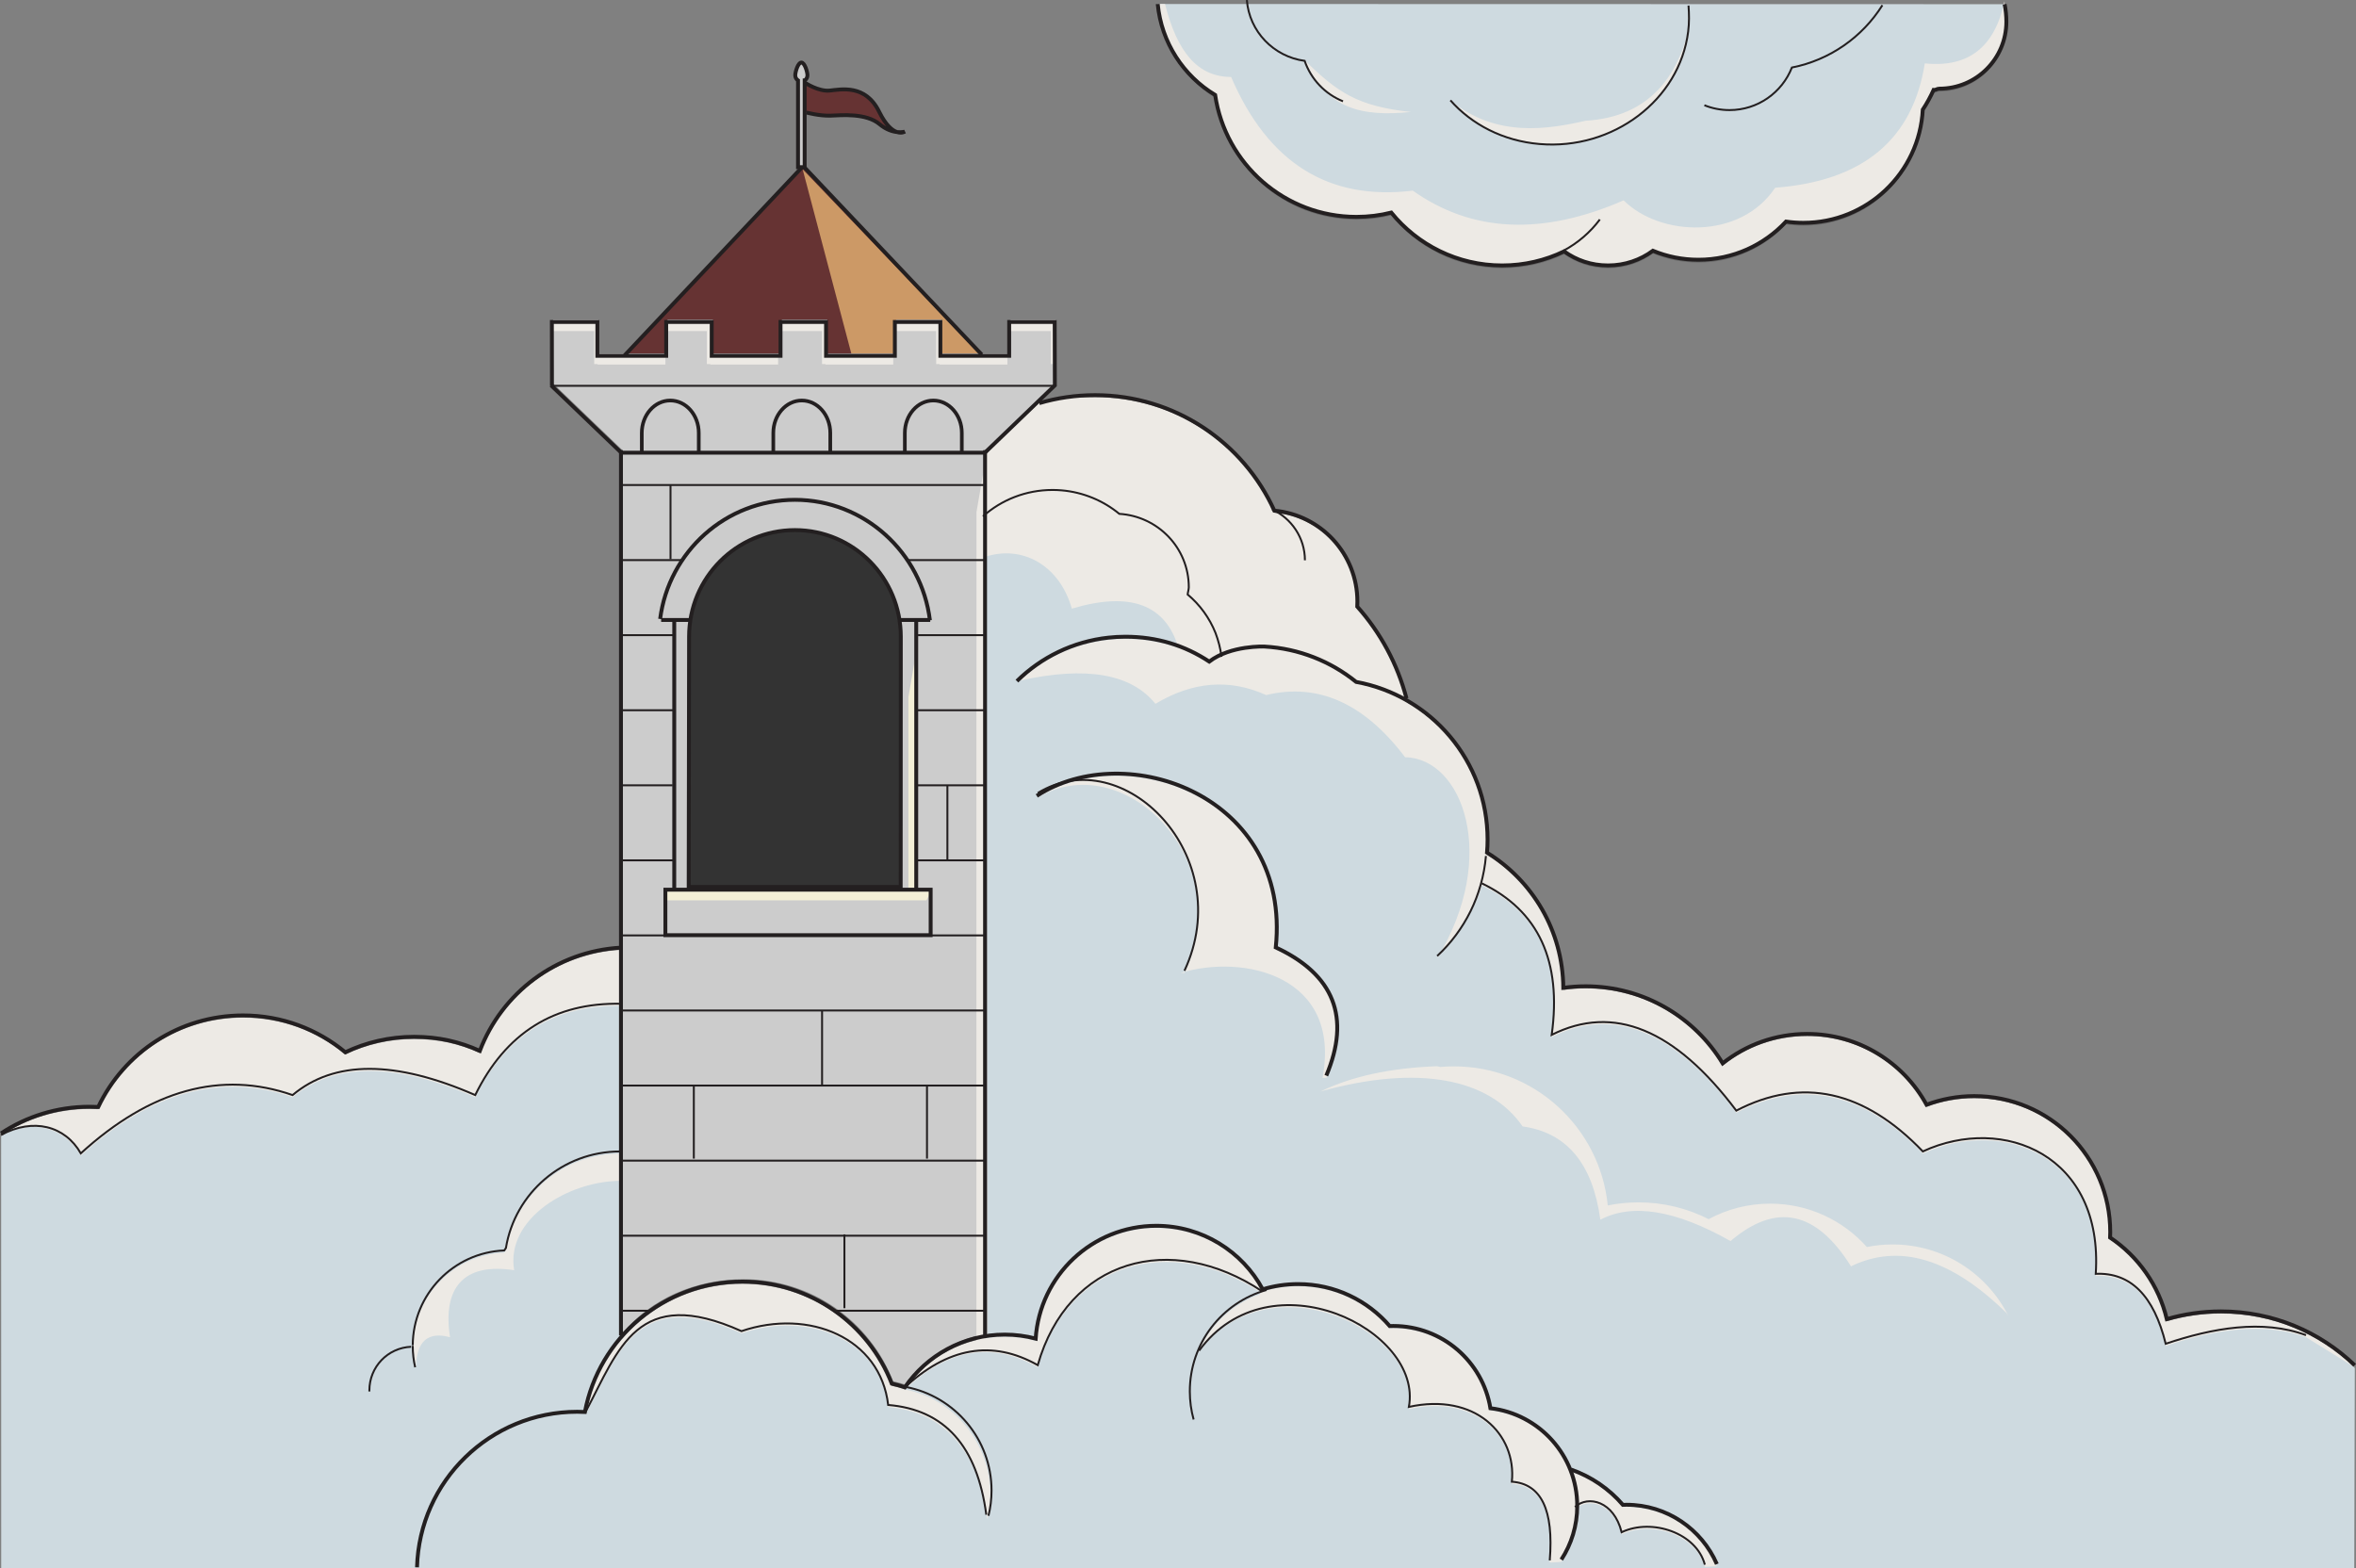 <?xml version="1.0" encoding="UTF-8"?>
<svg id="Layer_2" data-name="Layer 2" xmlns="http://www.w3.org/2000/svg" viewBox="0 0 606.26 403.56">
  <rect x="0" y="0" width="606.26" height="403.56" fill="#808080" stroke="none"/>
  <defs>
    <style>
      .cls-1 {
        stroke-width: .94px;
      }

      .cls-1, .cls-2, .cls-3 {
        fill: none;
        stroke: #231f20;
        stroke-miterlimit: 3.86;
      }

      .cls-4, .cls-5, .cls-6, .cls-7, .cls-8, .cls-9, .cls-10, .cls-11, .cls-12, .cls-13, .cls-14 {
        stroke-width: 0px;
      }

      .cls-4, .cls-7, .cls-11, .cls-12 {
        fill-rule: evenodd;
      }

      .cls-4, .cls-14 {
        fill: #edeae5;
      }

      .cls-5 {
        fill: #666;
      }

      .cls-6 {
        fill: #633;
      }

      .cls-2 {
        stroke-width: .5px;
      }

      .cls-7 {
        fill: #c96;
      }

      .cls-8, .cls-12 {
        fill: #cedae0;
      }

      .cls-9 {
        fill: #333;
      }

      .cls-10, .cls-11 {
        fill: #ccc;
      }

      .cls-13 {
        fill: #f3efd7;
      }
    </style>
  </defs>
  <g id="Layer_1-2" data-name="Layer 1">
    <path class="cls-5" d="m515.85,1.81c.29,1.31.45,3.13.45,4.48,0,9.53-7.72,17.25-17.25,17.25-.64,0-.85.39-1.47.32-.8,1.77-1.73,3.47-2.79,5.08-.86,16.23-14.29,29.12-30.73,29.12-1.51,0-3-.11-4.46-.32-5.62,6.04-13.64,9.82-22.54,9.82-4.15,0-8.1-.82-11.71-2.31-3.23,2.38-7.22,3.78-11.54,3.78s-8.13-1.34-11.32-3.62c-4.82,2.32-10.22,3.62-15.93,3.62-11.52,0-21.8-5.3-28.54-13.6-2.87.72-5.87,1.1-8.96,1.1-18.47,0-33.75-13.62-36.36-31.37-8.14-4.9-13.83-13.47-14.78-23.41l217.93.05h0Z"/>
    <path class="cls-12" d="m605.95,352.07c-8.92-8.59-21.04-13.86-34.39-13.86-4.84,0-9.52.69-13.95,1.99-2.06-8.7-7.38-16.15-14.59-20.99.02-.47.03-.94.03-1.42,0-19.33-15.67-34.99-34.99-34.99-4.32,0-8.46.78-12.28,2.22-5.94-10.86-17.47-18.22-30.72-18.22-8.22,0-15.77,2.83-21.74,7.57-7.24-11.89-20.32-19.83-35.26-19.83-1.95,0-3.87.14-5.75.4-.12-14.71-7.95-27.58-19.63-34.79.09-1.11.13-2.23.13-3.36,0-15.65-8.71-29.26-21.55-36.25-2.33-8.9-6.05-17.04-11.98-23.71.02-.43.03-.85.03-1.29,0-12.26-9.39-22.33-21.37-23.4-7.96-17.54-25.62-29.73-46.13-29.73-4.98,0-9.84,0-14.36,1.35l-14,13.47.04,227.57c-8.71,1.32-15.85,5.99-20.62,12.95-1.1-.37-2.23-.68-3.37-.93-6-15.37-20.95-26.26-38.44-26.26-12.4,0-23.52,5.47-31.08,14.13l-.17-99.85c-16.64.91-30.68,11.45-36.33,26.34-5.16-2.32-10.89-3.62-16.92-3.62-6.33,0-12.33,1.43-17.69,3.98-7.14-5.92-16.31-9.48-26.31-9.48-16.45,0-30.65,9.63-37.27,23.56-.74-.04-1.48-.06-2.23-.06-8.41,0-16.24,2.52-22.77,6.85l.02,111.15h605.5l.14-51.47v-.02Z"/>
    <path class="cls-8" d="m515.84,1.09c.29,1.31.45,3.13.45,4.48,0,9.53-7.72,17.25-17.25,17.25-.64,0-.85.39-1.47.32-.8,1.77-1.73,3.47-2.79,5.08-.86,16.23-14.29,29.12-30.73,29.12-1.51,0-3-.11-4.46-.32-5.62,6.04-13.64,9.82-22.54,9.82-4.15,0-8.1-.82-11.71-2.31-3.23,2.38-7.22,3.78-11.54,3.78s-8.13-1.34-11.32-3.62c-4.82,2.32-10.22,3.62-15.93,3.62-11.52,0-21.8-5.3-28.54-13.6-2.87.72-5.87,1.1-8.96,1.1-18.47,0-33.75-13.62-36.36-31.37-8.14-4.9-13.83-13.47-14.78-23.41l217.93.05h0Z"/>
    <path class="cls-4" d="m335.79,15.57c8.4,8.21,13.5,11.75,27.25,13.25-12.75,1.25-21.65-.75-27.25-13.25ZM515.84,1.09c.29,1.31.45,3.13.45,4.48,0,9.53-7.72,17.25-17.25,17.25-.64,0-.85.39-1.47.32-.8,1.77-1.73,3.47-2.79,5.08-.86,16.23-14.29,29.12-30.73,29.12-1.51,0-3-.11-4.46-.32-5.62,6.04-13.64,9.82-22.54,9.82-4.15,0-8.1-.82-11.71-2.31-3.23,2.38-7.22,3.78-11.54,3.78s-8.13-1.34-11.32-3.62c-4.82,2.32-10.22,3.62-15.93,3.62-11.52,0-21.8-5.3-28.54-13.6-2.87.72-5.87,1.1-8.96,1.1-18.47,0-33.75-13.62-36.36-31.37-8.14-4.9-13.83-13.47-14.78-23.41h1.88c3.14,12.48,8.48,18.76,17.01,18.78,9.52,22.13,25.1,31.88,46.75,29.25,15.24,10.79,33.32,11.63,54.25,2.5,9.44,9.38,30,10.25,39-3.25,22.57-1.71,35.41-12.37,38.5-32,11.19,1.17,18.03-4.17,20.5-16l.05.77h-.01Zm-81.34.34c.16,2.18.2,4.43-.09,6.71-2.21,17.6-19.35,30.55-38.27,28.92-9.38-.8-17.43-5.04-22.91-11.24,11.75,9.75,25.22,7.43,34.81,5.25,17-1,23.5-12.25,26.25-22.5,0,0,.21-7.14.21-7.14Z"/>
    <path class="cls-6" d="m252.43,91.11l-10.66.3v-8.71h-11.71v8.71h-17.71v-8.71h-11.71v8.71h-17.71v-8.71h-11.71v8.71h-10.93l46.17-48.84,45.97,48.54h0Zm-45.47-69.96s3.41,2.28,6.31,2c2.91-.29,9.22-1.71,12.73,5.43,1.75,3.56,3.4,4.85,4.61,5.25,1.22.13,2-.1,2-.1,0,0-.78.5-2,.1-1.19-.13-2.81-.62-4.52-2.04-3.46-2.87-9.69-2.3-12.55-2.18-2.87.11-6.23-.8-6.23-.8l-.35-7.64v-.02Z"/>
    <polygon class="cls-7" points="252.29 91.32 206.54 43.57 219.29 91.82 231.04 91.65 230.42 82.57 241.92 82.57 241.67 91.48 252.29 91.32"/>
    <path class="cls-11" d="m160.21,115.88l-17.84-17.14-.02-16.49h11.71v8.71h17.71v-8.71h11.71v8.71h17.71v-8.71h11.71v8.71h17.71v-8.71h11.71v8.71h17.71v-8.71h11.71l.05,16.31-18.01,17.32.41,227.32c-8.7,1.32-16.22,6.24-20.98,13.2-1.1-.37-2.23-.68-3.37-.93-6-15.37-20.95-26.26-38.44-26.26-12.56,0-23.68,5-31.25,13.86l.08-227.18h-.02Z"/>
    <polygon class="cls-13" points="236.01 166.32 236.01 228.82 233.76 228.82 233.76 175.44 233.77 175.44 233.77 179.34 236.01 166.32"/>
    <polygon class="cls-14" points="253.51 118.81 253.51 346.07 251.26 346.07 251.26 175.44 251.27 175.44 251.27 131.82 253.51 118.81"/>
    <polygon class="cls-13" points="238.4 231.7 171.23 231.7 171.23 229.45 181.77 229.45 181.77 229.46 239.54 229.46 238.4 231.7"/>
    <polygon class="cls-14" points="154.04 82.96 154.04 91.57 171.23 91.57 171.23 93.82 153.78 93.82 153.78 93.69 152.9 93.69 152.9 85.2 142.35 85.2 142.35 82.95 152.9 82.95 152.9 82.96 154.04 82.96"/>
    <polygon class="cls-14" points="183.04 82.96 183.04 91.57 200.23 91.57 200.23 93.82 182.78 93.82 182.78 93.69 181.9 93.69 181.9 85.2 171.35 85.2 171.35 82.95 181.9 82.95 181.9 82.96 183.04 82.96"/>
    <polygon class="cls-14" points="212.66 82.96 212.66 91.57 229.85 91.57 229.85 93.82 212.4 93.82 212.4 93.69 211.52 93.69 211.52 85.2 200.98 85.2 200.98 82.95 211.52 82.95 211.52 82.96 212.66 82.96"/>
    <polygon class="cls-14" points="242.04 82.96 242.04 91.57 259.23 91.57 259.23 93.82 241.78 93.82 241.78 93.69 240.9 93.69 240.9 85.2 230.35 85.2 230.35 82.95 240.9 82.95 240.9 82.96 242.04 82.96"/>
    <polygon class="cls-14" points="271.54 82.96 271.54 91.57 271.28 93.82 271.28 93.69 270.4 93.69 270.4 85.2 259.85 85.2 259.85 82.95 270.4 82.95 270.4 82.96 271.54 82.96"/>
    <path class="cls-4" d="m253.32,143.36c9.64-3.27,19.33,2.05,22.49,13.28,15.07-4.52,24.19-1.04,27.45,10.15-4.21-1.55-8.75-2.37-13.63-2.37-1.48,0-2.99.08-4.38.24-9.15,1-17.34,5.08-23.54,11.18l.86-.71c16.93-3.75,28.52-1.75,34.75,6,9.61-5.76,19.11-6.51,28.5-2.25,13.33-3.23,25.25,2.11,35.75,16,14.75.25,24.25,25.5,8.25,51.75,6.4-7.77,10.24-14.02,11.5-18.75,14.63,7.04,20.63,20.04,18,39,15.89-7.97,31.73-1.47,47.5,19.5,16.88-8.75,32.88-5.25,48,10.5,20.77-9.59,46.5,1,44.5,31.5,8.95-.38,14.95,5.62,18,18,12.02-4.04,24.89-6.36,36.11-2.21l12.53,7.73c-8.92-8.59-21.04-13.86-34.39-13.86-4.84,0-9.52.69-13.95,1.99-2.06-8.7-7.38-16.15-14.59-20.99.02-.47.03-.94.03-1.42,0-19.33-15.67-34.99-34.99-34.99-4.32,0-8.46.78-12.28,2.22-5.94-10.86-17.47-18.22-30.72-18.22-8.22,0-15.77,2.83-21.74,7.57-7.24-11.89-20.32-19.83-35.26-19.83-1.95,0-3.87.14-5.75.4-.12-14.71-7.95-27.58-19.63-34.79.09-1.11.13-2.23.13-3.36,0-15.31-8.34-28.67-20.72-35.79-2.33-8.9-6.88-17.51-12.82-24.18.02-.43.03-.85.03-1.29,0-12.26-9.39-22.33-21.37-23.4-7.96-17.54-25.62-29.73-46.13-29.73-4.84,0-10.05.17-14.45,1.44l-13.9,13.37-.13,26.3v.02Zm50.49,107.03c16.25-5,41.5.75,36.5,27h1c6.33-15,2-26-13-33,4-39-38.5-54-61.5-39,22-13.5,51.75,15.5,38,45h-1Zm212.5,87.5c-14.29-14.02-27.62-18.02-40-12-8.95-14.31-19.28-16.48-31-6.5-14.11-7.98-25.28-9.81-33.5-5.5-1.97-14.43-8.63-22.43-20-24-8.5-12.35-26.83-16.01-52-9,8.01-3.89,18.01-6.06,30-6.5l.79.19c1.11-.1,2.34-.15,3.53-.15,20.62,0,37.58,15.69,39.59,35.79,2.56-.52,5.2-.79,7.91-.79,6.5,0,12.63,1.56,18.05,4.32,4.71-2.54,10.1-3.99,15.83-3.99,9.89,0,18.78,4.31,24.88,11.16,2.14-.43,4.35-.66,6.62-.66,13.03,0,24.32,7.48,29.8,18.39l-.5-.75h0Zm-77.59,65.35c-2.13-8.13-13.6-12.07-21.41-8.35-1.9-7.61-7.99-9.43-11.49-6.91,0,5.09-1.44,10-4.03,13.97l-2.98.19c1.06-12.96-2.19-19.71-9.75-20.25,1.25-12.25-9.5-23-26.5-19.25,3.71-19.81-36.04-39.39-54.28-14.48,2.9-6.94,8.59-12.41,15.72-15l.49-.48c-23.47-15.39-49.72-7.92-57.44,19.21-11.71-6.62-22.88-4.92-34.17,5.69,5.6-8.18,15-13.55,25.67-13.55,2.75,0,5.42.36,7.96,1.03,1.07-16.21,14.56-29.03,31.04-29.03,11.84,0,22.14,6.62,27.39,16.35,2.88-.88,5.94-1.35,9.11-1.35,9.42,0,17.86,4.19,23.57,10.8.31-.01.62-.02.93-.02,12.57,0,23,9.16,24.98,21.17,9.37,1.1,17.29,7.29,20.72,15.75,5.23,1.82,9.82,4.99,13.36,9.09.31-.01.62-.02.93-.02,10.41,0,19.36,6.29,23.25,15.27l-3.09.15.02.02Zm-278.91-144.35c-17.15-.34-29.65,7.49-37.5,23.5-20.6-9-36.27-9-47,0-18.36-6.38-36.53-1.38-54.5,15-4.08-7.12-12.26-9.61-20.52-5.15,6.52-4.33,14.35-6.85,22.77-6.85.75,0,1.49.02,2.23.06,6.62-13.93,20.82-23.56,37.27-23.56,10,0,19.17,3.56,26.31,9.48,5.36-2.55,11.36-3.98,17.69-3.98s11.76,1.29,16.92,3.62c5.65-14.88,19.66-25.65,36.3-26.56l.03,14.44Zm-52.75,93.25c0-10.25,6.67-8.52,8.75-8-2-12.75,3.5-19.25,16.5-17.25-2.25-13.25,14.03-23.03,27.5-23l.12-7h-.37c-14.76,0-27.05,10.74-29.35,24.83l-.43.64c-13.06.53-23.48,11.25-23.55,24.42l.84,5.36h0Zm146.98,38.92c.51-2.09.79-4.27.79-6.51,0-13.24-9.46-24.59-21.95-26.97-1.1-.37-2.23-.68-3.37-.93-6-15.37-20.95-26.26-38.44-26.26-20.15,0-36.61,14.4-40.34,33.5,8.59-16.25,13.34-32.75,40.09-20.75,17.4-5.93,35.75,1.75,37.75,19,14.52,1.19,23.16,11.28,25.48,28.92h0Z"/>
    <path class="cls-2" d="m233.13,356.94c12.49,2.38,22.02,13.4,22.02,26.64,0,2.24-.27,4.43-.79,6.51"/>
    <path class="cls-3" d="m107.31,403.35c.6-22.22,18.86-40.03,41.23-40.03.66,0,1.32.02,1.97.05,3.61-19.1,20.38-33.55,40.53-33.55,17.49,0,32.45,10.89,38.44,26.26,1.15.25,2.27.56,3.37.93,5.6-8.18,15.02-13.55,25.69-13.55,2.75,0,5.42.36,7.96,1.03,1.07-16.21,14.56-29.03,31.04-29.03,11.84,0,22.14,6.62,27.39,16.35,2.88-.88,5.94-1.35,9.11-1.35,9.42,0,17.86,4.19,23.57,10.8.31-.01.62-.02.93-.02,12.57,0,23,9.16,24.98,21.17,12.58,1.48,22.34,12.17,22.34,25.15,0,5.09-1.5,9.84-4.09,13.81"/>
    <path class="cls-3" d="m.28,291.67c6.52-4.33,14.35-6.85,22.77-6.85.75,0,1.49.02,2.23.06,6.62-13.93,20.82-23.56,37.27-23.56,10,0,19.17,3.56,26.31,9.48,5.36-2.55,11.36-3.98,17.69-3.98s11.76,1.29,16.92,3.62c5.65-14.88,19.66-25.65,36.3-26.56"/>
    <path class="cls-2" d="m307.15,365.31c-.64-2.3-.98-4.73-.98-7.23,0-12.42,8.29-22.9,19.75-26.1"/>
    <path class="cls-2" d="m382.37,220.29c-.88,10.14-5.51,19.2-12.55,25.74"/>
    <path class="cls-3" d="m261.68,175.28c6.2-6.1,14.39-10.18,23.54-11.18,1.39-.16,2.9-.24,4.38-.24,8.11,0,15.28,2.24,21.57,6.4,5.56-4.25,14.21-3.87,14.21-3.87,8.91.5,17.07,3.83,23.59,9.1,19.24,3.5,33.82,20.34,33.82,40.58,0,1.13-.05,2.25-.14,3.36,11.69,7.21,19.51,20.08,19.63,34.79,1.88-.26,3.8-.4,5.75-.4,14.94,0,28.02,7.94,35.26,19.83,5.97-4.74,13.53-7.57,21.74-7.57,13.25,0,24.78,7.36,30.72,18.22,3.82-1.43,7.96-2.22,12.28-2.22,19.33,0,34.99,15.67,34.99,34.99,0,.47,0,.95-.03,1.42,7.21,4.84,12.52,12.28,14.59,20.99,4.42-1.29,9.11-1.99,13.95-1.99,13.35,0,25.48,5.28,34.39,13.86"/>
    <path class="cls-3" d="m267.43,103.75c4.52-1.34,9.38-2.06,14.36-2.06,20.51,0,38.18,12.2,46.13,29.73,11.98,1.08,21.37,11.15,21.37,23.4,0,.43-.01.86-.03,1.29,5.94,6.67,10.34,14.73,12.67,23.63"/>
    <path class="cls-2" d="m327.38,131.11c4.91,2.27,8.41,7.27,8.41,13.08"/>
    <path class="cls-2" d="m106.21,346.22c.07-13.17,10.5-23.89,23.55-24.42l.43-.64c2.3-14.09,14.59-24.83,29.35-24.83h.37"/>
    <path class="cls-2" d="m106.83,351.87c-.41-1.78-.62-3.62-.62-5.52"/>
    <path class="cls-2" d="m95.05,358.09v-.26c0-6.05,4.71-10.98,10.75-11.24"/>
    <path class="cls-2" d="m411.68,56.48c-2.47,3.31-5.66,6.05-9.32,8.02"/>
    <line class="cls-3" x1="231.2" y1="159.55" x2="239.37" y2="159.55"/>
    <line class="cls-3" x1="170.13" y1="159.55" x2="177.72" y2="159.55"/>
    <line class="cls-3" x1="159.79" y1="343.68" x2="159.79" y2="115.85"/>
    <line class="cls-3" x1="253.48" y1="115.85" x2="253.48" y2="344.07"/>
    <polyline class="cls-3" points="142.03 99.36 142.01 82.86 153.72 82.86 153.72 91.57 171.43 91.57 171.43 82.86 183.14 82.86 183.14 91.57 200.85 91.57 200.85 82.86 212.56 82.86 212.56 91.57 230.27 91.57 230.27 82.86 241.98 82.86 241.98 91.57 259.69 91.57 259.69 82.86 271.4 82.86 271.44 99.18 253.44 116.5"/>
    <line class="cls-3" x1="159.87" y1="116.5" x2="141.82" y2="99.18"/>
    <line class="cls-3" x1="253.47" y1="116.5" x2="159.83" y2="116.5"/>
    <path class="cls-1" d="m165.15,116.51v-5.09c0-4.61,3.28-8.35,7.33-8.35s7.33,3.74,7.33,8.35v4.78"/>
    <path class="cls-1" d="m198.99,116.51v-5.09c0-4.61,3.28-8.35,7.33-8.35s7.33,3.74,7.33,8.35v4.78"/>
    <path class="cls-1" d="m232.84,116.51v-5.09c0-4.61,3.28-8.35,7.33-8.35s7.33,3.74,7.33,8.35v4.78"/>
    <line class="cls-2" x1="141.94" y1="99.29" x2="271.18" y2="99.29"/>
    <polyline class="cls-3" points="160.72 91.47 206.68 42.73 252.64 91.27"/>
    <path class="cls-3" d="m169.87,159.29c2.22-17.3,16.9-30.66,34.69-30.66s32.6,13.54,34.73,31"/>
    <path class="cls-9" d="m177.32,163.84c0-15.14,12.2-27.42,27.24-27.42s27.24,12.28,27.24,27.42l-.03,64.42h-54.55l.1-64.42h0Z"/>
    <path class="cls-3" d="m177.32,163.84c0-15.14,12.2-27.42,27.24-27.42s27.24,12.28,27.24,27.42l-.03,64.42h-54.55l.1-64.42h0Z"/>
    <line class="cls-3" x1="235.77" y1="159.55" x2="235.77" y2="228.95"/>
    <line class="cls-3" x1="173.5" y1="159.55" x2="173.5" y2="228.7"/>
    <rect class="cls-3" x="171.22" y="228.96" width="68.26" height="11.71"/>
    <path class="cls-3" d="m207.18,21.31s3.41,2.28,6.31,2c2.91-.29,9.22-1.71,12.73,5.43s6.61,5.14,6.61,5.14c0,0-3.06.94-6.52-1.94-3.46-2.87-9.69-2.3-12.55-2.18-2.87.11-6.23-.8-6.23-.8"/>
    <path class="cls-10" d="m207.06,20.7v22.32h-1.71v-22.32c-.43-.28-.71-.77-.71-1.32,0-.87.7-3.28,1.57-3.28s1.57,2.42,1.57,3.28c0,.55-.28,1.04-.71,1.32h0Z"/>
    <path class="cls-3" d="m207.06,20.7v22.32h-1.71v-22.32c-.43-.28-.71-.77-.71-1.32,0-.87.7-3.28,1.57-3.28s1.57,2.42,1.57,3.28c0,.55-.28,1.04-.71,1.32h0Z"/>
    <path class="cls-2" d="m345.59,26.07c-4.62-1.86-8.24-5.67-9.87-10.41-7.96-1.07-14.26-7.56-14.87-15.64"/>
    <path class="cls-2" d="m484.39,1.34c-5.13,8.17-13.49,14.11-23.29,16.04-2.52,6.41-8.76,10.95-16.06,10.95-2.28,0-4.46-.44-6.46-1.25"/>
    <path class="cls-2" d="m434.5,1.43c.16,2.18.2,4.43-.09,6.71-2.21,17.6-19.35,30.55-38.27,28.92-9.38-.8-17.43-5.04-22.91-11.24"/>
    <path class="cls-3" d="m404.25,378.18c5.23,1.82,9.82,4.99,13.36,9.09.31-.01.62-.02.93-.02,10.41,0,19.36,6.29,23.25,15.27"/>
    <line class="cls-2" x1="214.68" y1="337.32" x2="253.54" y2="337.32"/>
    <line class="cls-2" x1="160.29" y1="337.32" x2="167.3" y2="337.32"/>
    <line class="cls-2" x1="160.29" y1="318.01" x2="253.54" y2="318.01"/>
    <line class="cls-2" x1="160.29" y1="298.69" x2="253.54" y2="298.69"/>
    <line class="cls-2" x1="160.29" y1="279.37" x2="253.54" y2="279.37"/>
    <line class="cls-2" x1="160.29" y1="260.05" x2="253.54" y2="260.05"/>
    <line class="cls-2" x1="239.27" y1="240.73" x2="253.54" y2="240.73"/>
    <line class="cls-2" x1="236.17" y1="221.41" x2="253.54" y2="221.41"/>
    <line class="cls-2" x1="160.29" y1="240.73" x2="170.92" y2="240.73"/>
    <line class="cls-2" x1="160.29" y1="221.41" x2="173.75" y2="221.41"/>
    <line class="cls-2" x1="236.12" y1="202.1" x2="253.54" y2="202.1"/>
    <line class="cls-2" x1="236.05" y1="182.78" x2="253.54" y2="182.78"/>
    <line class="cls-2" x1="236.21" y1="163.46" x2="253.54" y2="163.46"/>
    <line class="cls-2" x1="160.29" y1="202.1" x2="173.09" y2="202.1"/>
    <line class="cls-2" x1="160.29" y1="182.78" x2="173.45" y2="182.78"/>
    <line class="cls-2" x1="160.29" y1="163.46" x2="173.67" y2="163.46"/>
    <line class="cls-2" x1="233.73" y1="144.14" x2="253.54" y2="144.14"/>
    <line class="cls-2" x1="160.29" y1="144.14" x2="175.87" y2="144.14"/>
    <line class="cls-2" x1="160.29" y1="124.82" x2="253.54" y2="124.82"/>
    <line class="cls-2" x1="178.54" y1="279.17" x2="178.54" y2="298.17"/>
    <line class="cls-2" x1="238.54" y1="279.17" x2="238.54" y2="298.17"/>
    <line class="cls-2" x1="211.54" y1="260.17" x2="211.54" y2="279.17"/>
    <line class="cls-2" x1="217.29" y1="317.67" x2="217.29" y2="336.67"/>
    <line class="cls-2" x1="243.79" y1="202.17" x2="243.79" y2="221.17"/>
    <line class="cls-2" x1="172.54" y1="124.92" x2="172.54" y2="143.92"/>
    <path class="cls-2" d="m252.93,132.88c4.77-4.23,11.05-6.79,17.92-6.79.78,0,1.5.03,2.33.1,5.59.48,10.75,2.67,14.85,6.05,9.93.61,17.88,8.77,17.88,18.9,0,.52-.26,1.34-.3,1.85,3.14,2.63,5.62,6.02,7.17,9.89.73,1.94,1.29,4.01,1.54,6.16"/>
    <path class="cls-2" d="m308.55,347.6c18.24-24.91,57.7-5.34,53.99,14.47,17-3.75,27.75,7,26.5,19.25,7.56.54,10.81,7.29,9.75,20.25"/>
    <path class="cls-2" d="m405.29,387.82c3.38-3.1,10-1.5,12,6.5,7.81-3.71,19.28.22,21.41,8.35"/>
    <path class="cls-2" d="m232.54,357.32c11.29-10.62,22.79-12.62,34.5-6,7.75-27.25,34.2-34.66,57.75-19"/>
    <path class="cls-2" d="m150.71,363.32c8.59-16.25,13.34-32.75,40.09-20.75,17.4-5.93,35.75,1.75,37.75,19,14.52,1.19,22.93,10.61,25.25,28.25"/>
    <path class="cls-2" d="m.29,292.07c8.26-4.46,16.42-2.37,20.5,4.75,17.97-16.38,36.14-21.38,54.5-15,10.73-9,26.4-9,47,0,7.85-16.01,20.35-23.84,37.5-23.5"/>
    <path class="cls-2" d="m381.29,227.32c14.63,7.04,20.63,20.04,18,39,15.89-7.97,31.73-1.47,47.5,19.5,16.88-8.75,32.88-5.25,48,10.5,20.77-9.59,46.5,1,44.5,31.5,8.95-.38,14.95,5.62,18,18,12.02-4.04,24.89-6.36,36.11-2.21"/>
    <path class="cls-3" d="m266.79,204.82c23-15,65.5,0,61.5,39,15,7,19.33,18,13,33"/>
    <path class="cls-2" d="m267.06,204.07c22-13.5,51.48,16.25,37.73,45.75"/>
    <path class="cls-3" d="m515.84,1.09h0c.29,1.31.45,3.13.45,4.48,0,9.53-7.72,17.25-17.25,17.25-.64,0-.85.39-1.47.32-.8,1.77-1.73,3.47-2.79,5.08-.86,16.23-14.29,29.12-30.73,29.12-1.51,0-3-.11-4.46-.32-5.62,6.04-13.64,9.82-22.54,9.82-4.15,0-8.1-.82-11.71-2.31-3.23,2.38-7.22,3.78-11.54,3.78s-8.13-1.34-11.32-3.62c-4.82,2.32-10.22,3.62-15.93,3.62-11.52,0-21.8-5.3-28.54-13.6-2.87.72-5.87,1.1-8.96,1.1-18.47,0-33.75-13.62-36.36-31.37-8.14-4.9-13.83-13.47-14.78-23.41"/>
  </g>
</svg>